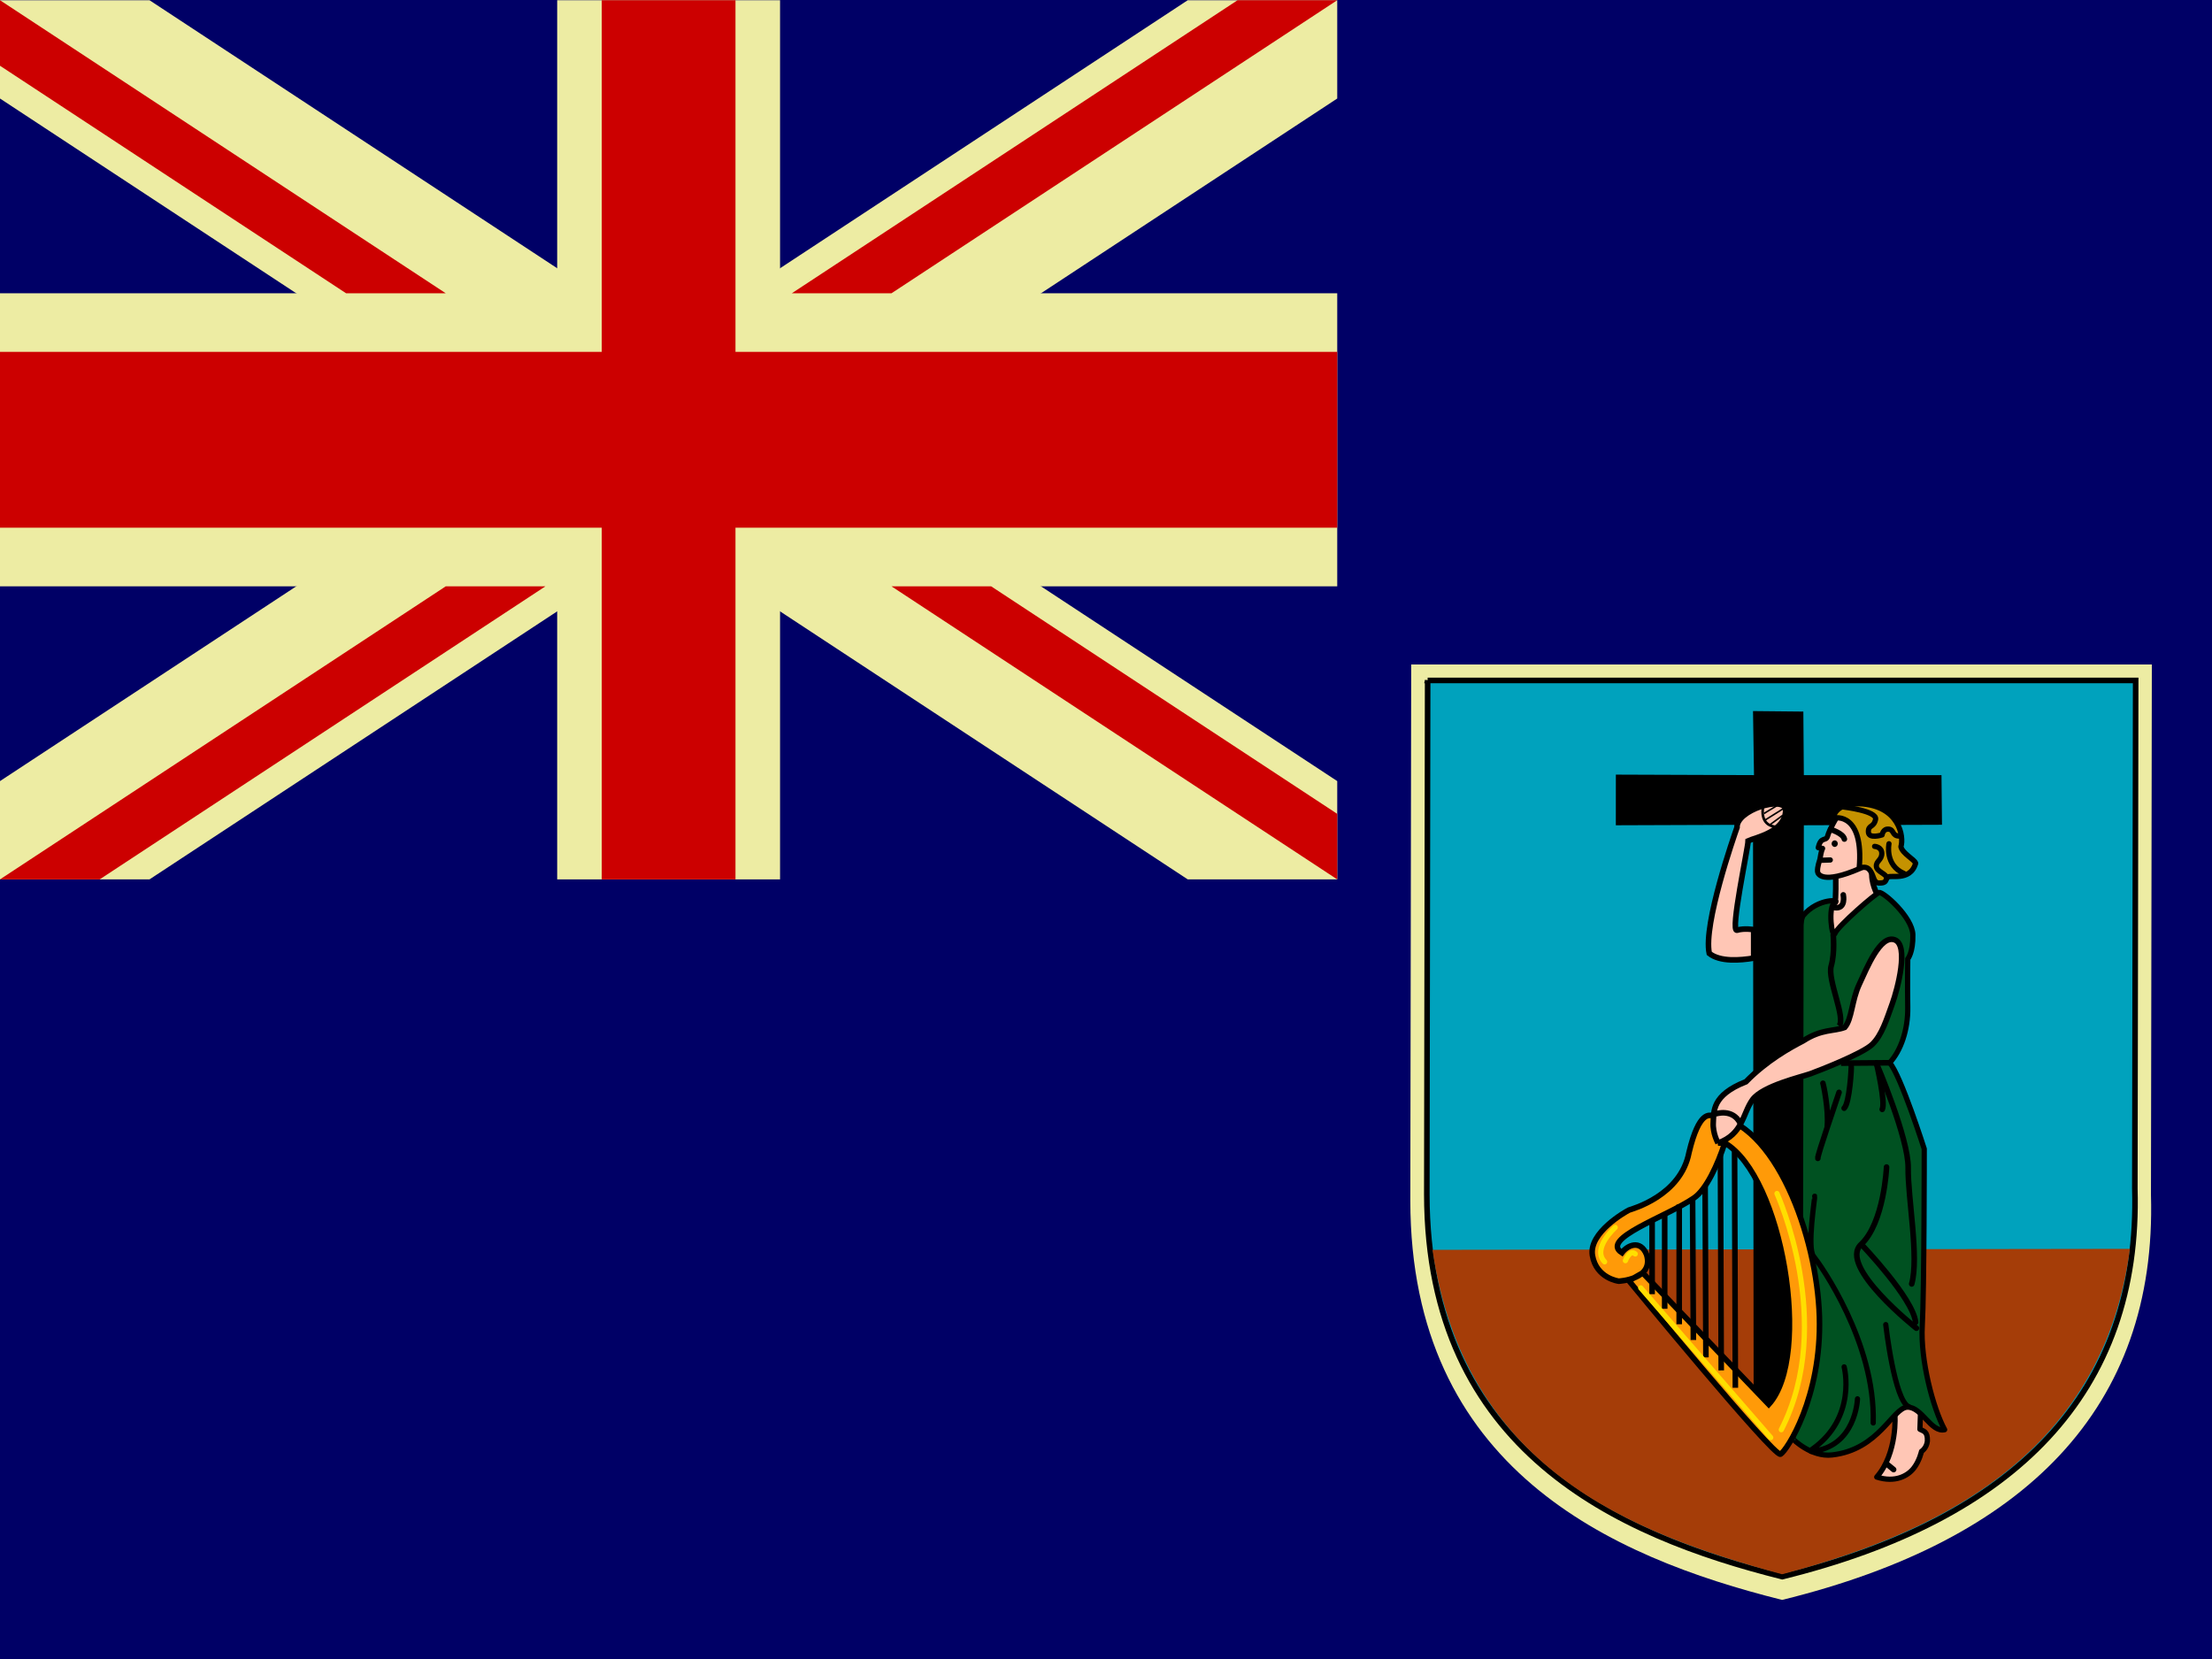 <svg xmlns="http://www.w3.org/2000/svg" height="480" width="640" id="flag-icon-css-ms">
  <path fill="#006" d="M0 0h640v480H0z"/>
  <g fill-rule="evenodd">
    <path d="M408.303 192.25h214.293l-.255 153.441c1.782 61.682-36.423 99.957-106.72 117.214-49.926-12.476-107.489-38.28-107.573-115.464l.255-155.193z" fill="#edeca3"/>
    <path d="M44.069 22.713h169.3l-.201 120.79c1.408 48.558-28.777 78.69-84.317 92.276-39.437-9.82-84.916-30.13-84.982-90.9l.201-122.17z" stroke="#000" stroke-width="1pt" fill="#00a2bd" transform="matrix(1.21 0 0 1.217 359.74 169.23)"/>
    <path d="M616.248 361.329c-7.45 56.418-50.63 81.069-100.65 94.152-44.276-11.951-91.91-31.032-101.143-93.869l201.798-.283z" fill="#a53d08"/>
  </g>
  <g stroke="#000" fill-rule="evenodd">
    <path stroke-linejoin="round" d="M155.77 197.17c.094.094.658 9.295-4.319 14.929 4.413 1.409 7.418-.282 8.826-2.066 1.409-1.784 1.879-4.037 1.879-4.037s1.22-.751 1.408-2.441c.094-2.348-.939-2.348-1.784-2.817l.187-5.258s-5.07-3.099-6.197 1.69z" stroke-width="1.25" fill="#ffc6b5" transform="matrix(1.21 0 0 1.217 359.74 169.23)"/>
    <path d="M155.49 210.32l-1.503-1.221" stroke-linecap="round" stroke-width="1pt" fill="#ff9a08" transform="matrix(1.21 0 0 1.217 359.74 169.23)"/>
  </g>
  <path d="M141.64 69.393s.117 5.625-.235 6.211c-.351.586-3.554 2.07-3.554 2.07l2.734 5.82s7.695-1.093 7.734-1.093 3.321-8.711 3.321-8.711-1.719-2.89-1.289-5.898c-2.578-8.165-8.594 1.64-8.711 1.601z" fill-rule="evenodd" stroke="#000" stroke-width="1pt" fill="#ffc6b5" transform="matrix(1.21 0 0 1.217 359.74 169.23)"/>
  <path stroke-linejoin="round" d="M131.45 203.09s4.319 4.319 9.295 3.756c11.268-1.22 14.554-11.267 18.028-11.361s5.634 6.103 8.92 5.352c-2.817-5.164-5.821-16.619-5.352-24.694.47-8.075.47-42.065.47-42.065s-5.634-17.558-8.263-20.469c2.629-2.817 4.413-7.793 4.319-13.239-.094-5.446 0-11.455 0-11.455s1.314-1.502 1.221-5.727c-.094-4.226-7.136-10.328-8.075-10.047-.939.281-9.765 7.887-10.516 9.67-.752 1.785-1.784-6.478-.094-7.23 1.69-.75-3.944-1.22-7.512 3.005-3.568 4.226-2.535 124.69-2.441 124.5z" fill-rule="evenodd" stroke="#000" stroke-width="1.25" fill="#005121" transform="matrix(1.21 0 0 1.217 359.74 169.23)"/>
  <path d="M467.518 224.122l39.97.144-.286-18.531 14.562.144.142 18.387h39.828l.142 14.365-39.97.144-.32 169.41-14.202.09-.182-169.641-39.693.143.009-14.652z" fill-rule="evenodd"/>
  <path d="M122.03 81.959s-2.258-.398-3.984.133 2.656-19.586 2.656-21.246c1.527-.73 9.162-2.125 8.963-7.503-.531-3.253-11.818.2-11.619 4.316-.73 2.058-8.099 23.038-6.639 29.943 2.589 2.058 7.37 1.66 10.623 1.129v-6.772z" fill-rule="evenodd" stroke="#000" stroke-width="1pt" fill="#ffc6b5" transform="matrix(1.21 0 0 1.217 359.74 169.23)"/>
  <path d="M124.22 53.211s-.664 3.718 2.722 4.25" stroke="#000" stroke-linecap="round" stroke-width=".625" fill="none" transform="matrix(1.21 0 0 1.217 359.74 169.23)"/>
  <path d="M129.2 53.144c-.133.066-4.382 2.722-4.382 2.722m4.122-1.062l-2.988 2.191m1.858-4.647l-3.32 1.992" stroke="#000" stroke-width=".375" fill="none" transform="matrix(1.21 0 0 1.217 359.74 169.23)"/>
  <path d="M95.49 163.56l30.14 31.267c10.422-11.455 3.193-54.272-10.515-62.158-1.643 5.07-4.437 11.149-7.407 13.109-6.534 4.453-22.546 9.659-17.194 12.993 1.22-1.69 4.413-3.286 5.915.47 1.784 5.915-6.666 6.291-6.666 6.291s-5.352-.658-6.291-6.104c-.939-5.445 7.972-10.417 8.732-10.797.751-.282 12.394-3.38 14.366-13.709 2.441-10.141 4.976-8.638 5.446-8.826 15.21 1.502 25.163 28.732 25.727 47.886.563 19.154-7.793 31.83-9.296 32.675-1.502.845-36.243-41.219-36.243-41.219l3.286-1.878z" fill-rule="evenodd" stroke="#000" stroke-width="1pt" fill="#ff9a08" transform="matrix(1.21 0 0 1.217 359.74 169.23)"/>
  <path d="M117.46 134.45l.187 56.43m-3.567-55.4l.187 51.267M110.42 142.9l.187 40.75m-3.187-37.84l.188 33.709m-3.388-32.199v28.45m-3.47-26.2v22.534m-3.006-20.754v17.276" stroke="#000" stroke-width="1pt" fill="none" transform="matrix(1.21 0 0 1.217 359.74 169.23)"/>
  <path d="M95.021 167.13l31.079 35.58m1.5-58.02s14.085 30.798 1.033 56.149M91.359 160.65s1.033-2.723 2.347-1.596m-4.788-6.294s-5.634 4.976-2.535 8.169" stroke="#ffdf00" stroke-linecap="round" stroke-width="1.25" fill="none" transform="matrix(1.21 0 0 1.217 359.74 169.23)"/>
  <path d="M141.03 82.999s.47 4.32-.469 7.605 3.568 12.394 1.877 14.272m.472 8.824l11.831-.094" stroke="#000" stroke-width="1pt" fill="none" transform="matrix(1.21 0 0 1.217 359.74 169.23)"/>
  <path d="M138.59 118.49c.094.187 1.408 6.197 1.032 10.328m2.818-8.168c-.375 1.221-5.258 15.117-5.07 15.68m7.98-21.97c.094.282-.375 8.826-1.69 10.047m7.7-10.707s7.7 17.84 7.606 24.882 2.629 21.314.845 27.605M153.8 138.4s-.564 13.239-6.103 18.403c-5.54 5.165 13.239 19.906 13.239 19.906" stroke="#000" stroke-linecap="round" stroke-width="1pt" fill="none" transform="matrix(1.21 0 0 1.217 359.74 169.23)"/>
  <path d="M153.61 175.86s2.066 18.215 5.54 19.53m-22.53-50.05c.094.188-1.878 12.3-.282 14.272 1.597 1.972 14.836 20.469 14.272 39.624m-3.76-5.726s-.376 11.549-11.08 12.488m7.89-20.088s3.193 12.018-7.699 19.624" stroke="#000" stroke-linecap="round" stroke-width="1.25" fill="none" transform="matrix(1.21 0 0 1.217 359.74 169.23)"/>
  <path d="M147.88 156.89s12.3 12.77 12.864 18.404m-9.294-61.314s2.16 9.107 1.315 10.704" stroke="#000" stroke-linecap="round" stroke-width="1pt" fill="none" transform="matrix(1.21 0 0 1.217 359.74 169.23)"/>
  <path d="M113.51 132.69s-1.317-2.305-1.152-4.857-.412-6.502 7.82-9.713c5.021-5.103 10.618-8.149 13.663-9.712 4.445-2.881 7.327-2.223 9.96-3.211 1.729-1.975 1.646-6.338 3.457-10.206 1.811-3.869 5.021-11.853 8.478-10.618 3.458 1.235.741 11.606-.576 15.228s-2.469 7.408-4.774 9.63c-2.305 2.223-12.758 6.256-14.816 6.997s-11.441 2.88-13.828 6.174c-2.388 3.292-2.223 8.149-8.232 10.289z" fill-rule="evenodd" stroke="#000" stroke-width="1pt" fill="#ffc6b5" transform="matrix(1.21 0 0 1.217 359.74 169.23)"/>
  <path d="M112.85 125.78c.247-.082 4.115-1.317 5.926 2.141" stroke="#000" stroke-width="1pt" fill="none" transform="matrix(1.21 0 0 1.217 359.74 169.23)"/>
  <path stroke-linejoin="round" d="M141.91 55.2s-1.74 2.837-2.222 4.561c-.374 1.29-1.58-.087-2.218 2.708l1.035.181c-.412.823-.546 2.214-.628 2.543-.083.33-.662 1.834-.576 2.964.046.583 1.152 3.128 10.124-.741 8.972-3.869-2.881-14.85-5.515-12.216z" fill-rule="evenodd" stroke="#000" stroke-width="1.25" fill="#ffc6b5" transform="matrix(1.21 0 0 1.217 359.74 169.23)"/>
  <path stroke-linejoin="round" d="M140.9 55.563c.921-.494 7.457-1.07 6.368 11.688 1.257-.165 2.011-.33 2.764.905.754 1.235.671 2.717 2.011 2.717 1.341 0 1.509-.247 1.844-1.235.334-.988 5.53 1.152 6.869-3.457-.232-.897-3.183-2.305-3.519-3.951.755-2.305-.335-9.795-9.885-10.207-4.944-.082-5.948 1.975-6.452 3.54z" fill-rule="evenodd" stroke="#000" stroke-linecap="round" stroke-width="1.261" fill="#c59200" transform="matrix(1.21 0 0 1.217 359.74 169.23)"/>
  <path d="M140.42 58.115c.083.082 2.964.905 3.293 2.305" stroke="#000" stroke-linecap="round" stroke-width="1pt" fill="none" transform="matrix(1.21 0 0 1.217 359.74 169.23)"/>
  <path d="M531.733 244.091c0 .526-.402.951-.898.951s-.897-.425-.897-.95.401-.951.897-.951.898.425.898.95z" fill-rule="evenodd"/>
  <path stroke-linejoin="round" d="M154.38 61.542s-1.055 5.078 3.594 7.07m-7.034-6.445s1.722.078 1.722 1.68c0 1.601-1.414 1.796-1.296 3.086.117 1.289 2.425 1.718 2.503 2.812M143.4 52.792c.078 0 8.243.938 7.774 2.969-.469 2.031-1.758 1.21-1.719 2.968s3.281.704 3.281.704.196-1.485 1.563-1.368.742 1.68 2.617 1.64" stroke="#000" stroke-linecap="round" stroke-width="1.25" fill="none" transform="matrix(1.21 0 0 1.217 359.74 169.23)"/>
  <path d="M138.41 65.458l1.936-.064" stroke="#000" stroke-linecap="round" stroke-width="1.25" fill="none" transform="matrix(1.21 0 0 1.217 359.74 169.23)"/>
  <path d="M143.45 73.696s.72 3.36-2 3.04" stroke="#000" stroke-linecap="round" stroke-width="1pt" fill="none" transform="matrix(1.21 0 0 1.217 359.74 169.23)"/>
  <g stroke-width="1pt">
    <path fill="#edeca3" d="M0 .063v28.44l343.648 225.93h43.256v-28.438L43.256.064H0zm386.904 0v28.439L43.256 254.433H0v-28.439L343.648.063h43.256z"/>
    <path fill="#edeca3" d="M161.21.063v254.37h64.484V.063H161.21zM0 84.853v84.79h386.904v-84.79H0z"/>
    <path fill="#c00" d="M0 101.811v50.874h386.904v-50.874H0zM174.107.063v254.37h38.69V.063h-38.69zM0 254.433l128.968-84.79h28.837l-128.968 84.79H0zM0 .063l128.968 84.79h-28.837L0 19.023V.063zm229.099 84.79L358.067.063h28.837l-128.968 84.79h-28.837zm157.805 169.58l-128.968-84.79h28.837l100.131 65.831v18.959z"/>
  </g>
</svg>
